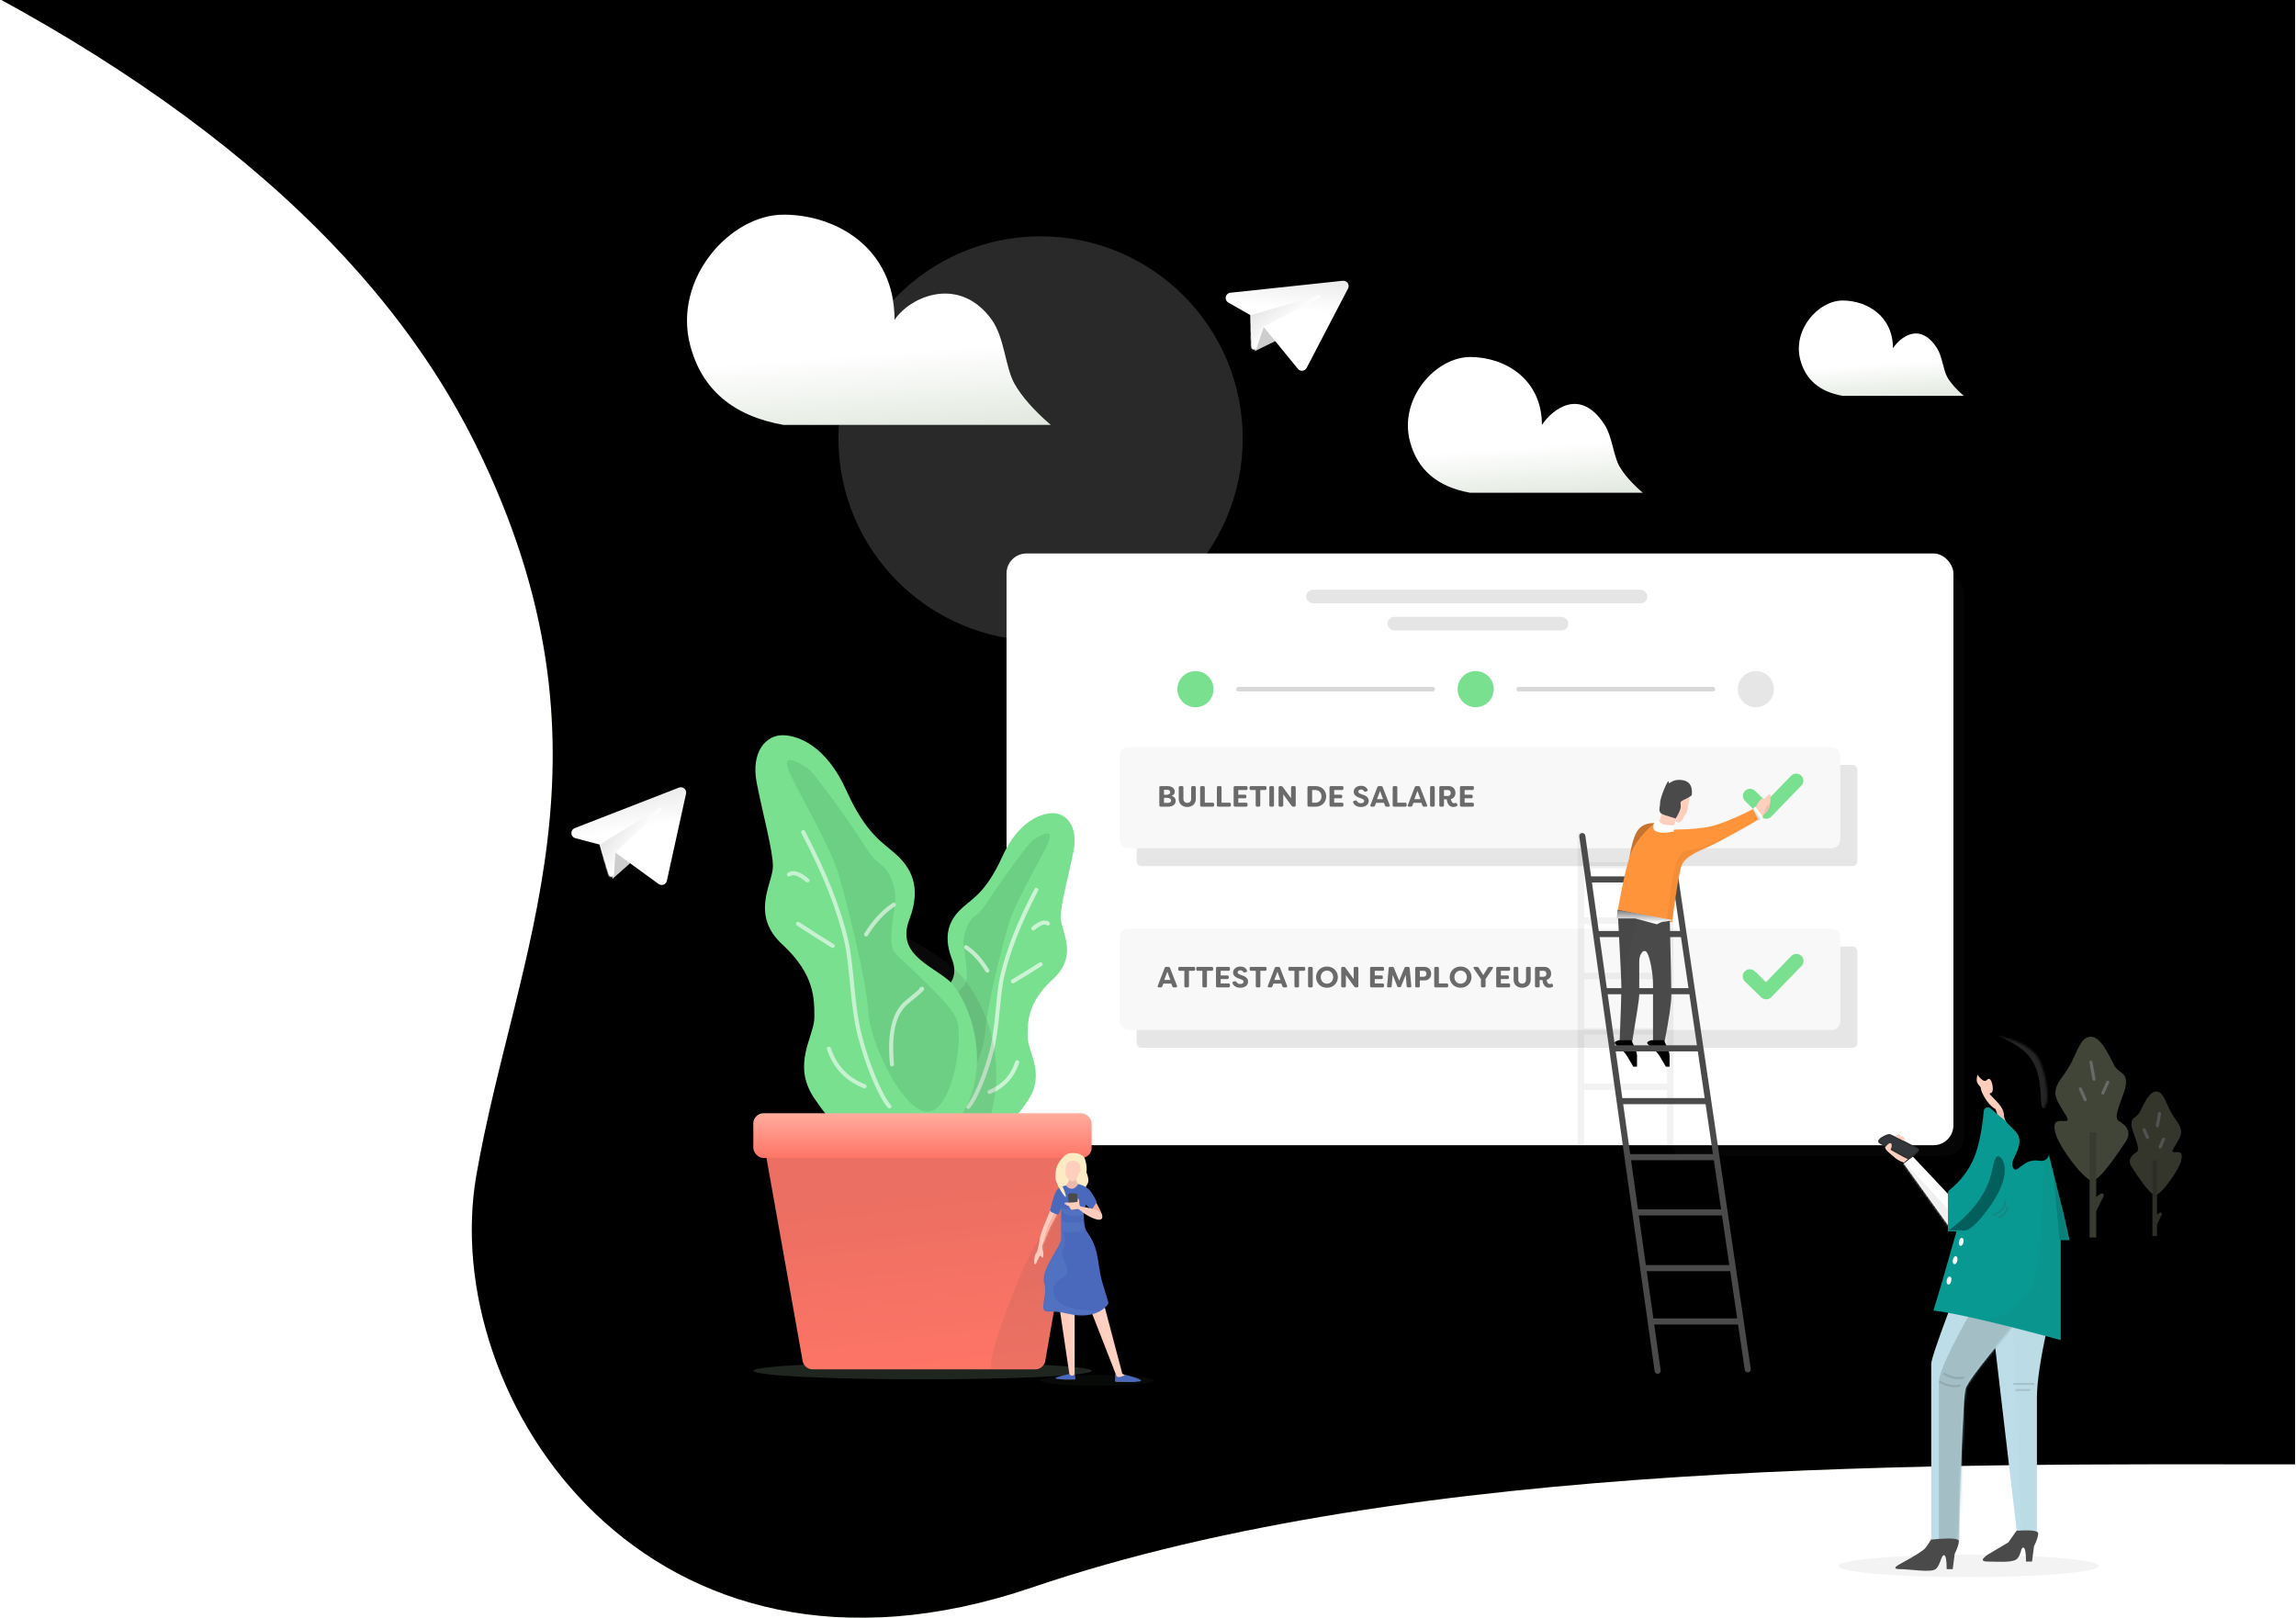 <?xml version="1.0" encoding="UTF-8"?>
<svg width="1016px" height="716px" viewBox="0 0 1016 716" version="1.1" xmlns="http://www.w3.org/2000/svg" xmlns:xlink="http://www.w3.org/1999/xlink">
    <!-- Generator: Sketch 50.2 (55047) - http://www.bohemiancoding.com/sketch -->
    <title>illustration_landing@2x</title>
    <desc>Created with Sketch.</desc>
    <defs>
        <linearGradient x1="100%" y1="28.687%" x2="-40.559%" y2="113.815%" id="linearGradient-1">
            <stop stop-color="#FDFFDE" offset="0%"></stop>
            <stop stop-color="#B8E994" offset="100%"></stop>
        </linearGradient>
        <path d="M0.405,0 C139.043,62.987 230.515,139.469 274.818,229.446 C341.274,364.412 292.113,452.946 274.818,552.019 C257.524,651.093 351.013,792.303 520.697,734.553 C690.382,676.803 928.368,680.074 1079.577,680.074 C1079.577,629.922 1079.577,573.141 1079.577,509.732 L1079.577,0 L0.405,0 Z" id="path-2"></path>
        <filter x="-3.3%" y="-4.8%" width="106.7%" height="109.6%" filterUnits="objectBoundingBox" id="filter-4">
            <feGaussianBlur stdDeviation="36" in="SourceAlpha" result="shadowBlurInner1"></feGaussianBlur>
            <feOffset dx="0" dy="0" in="shadowBlurInner1" result="shadowOffsetInner1"></feOffset>
            <feComposite in="shadowOffsetInner1" in2="SourceAlpha" operator="arithmetic" k2="-1" k3="1" result="shadowInnerInner1"></feComposite>
            <feColorMatrix values="0 0 0 0 0.733   0 0 0 0 0.847   0 0 0 0 0.725  0 0 0 0.71 0" type="matrix" in="shadowInnerInner1"></feColorMatrix>
        </filter>
        <linearGradient x1="53.545%" y1="42.49%" x2="46.999%" y2="10.616%" id="linearGradient-5">
            <stop stop-color="#FFFFFF" offset="0%"></stop>
            <stop stop-color="#ECECEC" offset="100%"></stop>
        </linearGradient>
        <path d="M48.447,0.563 L2.324,18.495 C1.12,18.963 0.523,20.319 0.991,21.524 C1.262,22.221 1.85,22.747 2.573,22.938 L13.299,25.778 L17.342,39.152 C17.529,39.77 18.182,40.12 18.801,39.933 C19.267,39.792 19.597,39.377 19.63,38.891 L20.264,29.29 L39.426,43.213 C40.472,43.973 41.935,43.741 42.695,42.696 C42.884,42.435 43.018,42.138 43.087,41.823 L51.58,3.247 C51.858,1.985 51.06,0.737 49.798,0.459 C49.347,0.36 48.877,0.396 48.447,0.563 Z" id="path-6"></path>
        <linearGradient x1="16.878%" y1="100%" x2="-78.737%" y2="16.902%" id="linearGradient-8">
            <stop stop-color="#FFFFFF" offset="0%"></stop>
            <stop stop-color="#B9B9B9" offset="100%"></stop>
        </linearGradient>
        <linearGradient x1="75.354%" y1="100%" x2="60.692%" y2="15.223%" id="linearGradient-9">
            <stop stop-color="#FF7566" offset="0%"></stop>
            <stop stop-color="#EB6F62" offset="100%"></stop>
        </linearGradient>
        <path d="M0,0 L139.355,0 L123.525,90.761 C123.149,92.916 121.279,94.488 119.092,94.488 L20.605,94.488 C18.425,94.488 16.558,92.925 16.175,90.778 L0,0 Z" id="path-10"></path>
        <linearGradient x1="50%" y1="0%" x2="50%" y2="100%" id="linearGradient-12">
            <stop stop-color="#FFAD9F" offset="0%"></stop>
            <stop stop-color="#FF7566" offset="100%"></stop>
        </linearGradient>
        <path d="M7.398,0 C4.424,6.823 2.802,11.071 2.534,12.745 C2.131,15.257 1.529,18.831 0.85,19.495 C0.171,20.16 -0.328,23.879 0.261,24.438 C0.85,24.997 1.966,21.05 2.534,20.72 C3.102,20.39 3.078,21.494 3.651,21.494 C4.224,21.494 4.049,20.41 4.049,19.495 C4.049,18.581 3.253,16.93 3.651,15.972 C4.049,15.014 6.114,9.616 7.398,7.152 C8.254,5.509 9.241,3.652 10.357,1.581 L7.398,0 Z" id="path-13"></path>
        <path d="M0,0 L4.275,28.844 C2.608,30.339 1.479,31.086 0.887,31.086 C0.296,31.086 2.197,31.086 6.591,31.086 L6.591,1.402 L0,0 Z" id="path-15"></path>
        <polygon id="path-17" points="6.709 0 14.497 29.525 20.715 32.97 11.534 32.97 11.534 29.525 0 0"></polygon>
        <path d="M10.25,0.842 C11.04,1.827 11.921,2.32 12.894,2.32 C13.867,2.32 14.834,1.619 15.796,0.219 C18.08,0.811 19.766,1.761 20.852,3.07 C21.858,4.28 22.822,5.848 23.744,7.771 L23.744,7.771 C23.883,8.062 23.856,8.404 23.675,8.669 L21.609,11.686 L19.088,9.365 C18.476,11.246 18.17,12.428 18.17,12.912 C18.17,13.638 18.146,18.776 19.088,20.555 C19.599,21.52 21.8,24.159 23.212,28.299 C24.404,31.793 24.78,36.472 25.686,40.948 C26.433,44.64 29.056,51.942 29.056,52.894 C29.056,53.846 23.852,60.438 11.792,57.735 C7.42,56.755 6.632,56.63 2.231,56.63 C-2.17,56.63 2.422,49.855 0.693,43.997 C-1.036,38.14 8.166,27.864 8.166,24.46 C8.166,22.191 8.166,17.7 8.166,10.988 L7.244,13.174 C7.05,13.632 6.523,13.847 6.065,13.654 C6.053,13.649 6.042,13.644 6.032,13.639 L3.829,12.604 C3.442,12.422 3.237,11.993 3.338,11.577 C4.479,6.888 5.412,4.052 6.138,3.07 C6.901,2.039 8.272,1.296 10.25,0.842 Z" id="path-19"></path>
        <linearGradient x1="56.622%" y1="118.125%" x2="50%" y2="66.313%" id="linearGradient-21">
            <stop stop-color="#D8E1D4" offset="0%"></stop>
            <stop stop-color="#FFFFFF" offset="100%"></stop>
        </linearGradient>
        <path d="M529.011,220.058 L410.723,220.058 C388.264,216.071 374.486,204.295 369.389,184.73 C361.742,155.382 387.093,127 410.723,127 C434.353,127 459.854,142.005 459.854,173.529 C467.026,162.891 488.733,153.836 502.884,173.529 C508.527,181.381 508.884,194.71 512.963,201.876 C516.191,207.549 521.541,213.609 529.011,220.058 Z" id="path-22"></path>
        <filter x="-25.2%" y="-43.5%" width="150.3%" height="187.0%" filterUnits="objectBoundingBox" id="filter-23">
            <feOffset dx="0" dy="0" in="SourceAlpha" result="shadowOffsetOuter1"></feOffset>
            <feGaussianBlur stdDeviation="13.5" in="shadowOffsetOuter1" result="shadowBlurOuter1"></feGaussianBlur>
            <feColorMatrix values="0 0 0 0 0.78   0 0 0 0 0.812   0 0 0 0 0.671  0 0 0 0.3 0" type="matrix" in="shadowBlurOuter1"></feColorMatrix>
        </filter>
        <path d="M790.965,250.087 L714.586,250.087 C700.084,247.513 691.188,239.91 687.897,227.276 C682.959,208.326 699.328,190 714.586,190 C729.844,190 746.31,199.689 746.31,220.044 C750.941,213.175 763.254,203.156 774.095,220.044 C777.399,225.191 777.969,233.72 780.602,238.348 C782.687,242.01 786.141,245.923 790.965,250.087 Z" id="path-24"></path>
        <filter x="-39.0%" y="-67.4%" width="177.9%" height="234.8%" filterUnits="objectBoundingBox" id="filter-25">
            <feOffset dx="0" dy="0" in="SourceAlpha" result="shadowOffsetOuter1"></feOffset>
            <feGaussianBlur stdDeviation="13.5" in="shadowOffsetOuter1" result="shadowBlurOuter1"></feGaussianBlur>
            <feColorMatrix values="0 0 0 0 0.78   0 0 0 0 0.812   0 0 0 0 0.671  0 0 0 0.3 0" type="matrix" in="shadowBlurOuter1"></feColorMatrix>
        </filter>
        <path d="M932.997,207.189 L879.369,207.189 C869.187,205.382 862.941,200.043 860.63,191.173 C857.163,177.867 868.656,165 879.369,165 C890.082,165 901.643,171.803 901.643,186.095 C904.895,181.272 913.54,174.237 921.152,186.095 C923.472,189.708 923.872,195.697 925.721,198.946 C927.185,201.518 929.61,204.265 932.997,207.189 Z" id="path-26"></path>
        <filter x="-55.5%" y="-96.0%" width="211.0%" height="292.0%" filterUnits="objectBoundingBox" id="filter-27">
            <feOffset dx="0" dy="0" in="SourceAlpha" result="shadowOffsetOuter1"></feOffset>
            <feGaussianBlur stdDeviation="13.5" in="shadowOffsetOuter1" result="shadowBlurOuter1"></feGaussianBlur>
            <feColorMatrix values="0 0 0 0 0.78   0 0 0 0 0.812   0 0 0 0 0.671  0 0 0 0.3 0" type="matrix" in="shadowBlurOuter1"></feColorMatrix>
        </filter>
        <path d="M49.022,0.547 L2.343,18.535 C1.137,19 0.537,20.354 1.001,21.56 C1.272,22.262 1.863,22.791 2.591,22.982 L13.445,25.831 L17.553,39.302 C17.741,39.92 18.395,40.268 19.013,40.079 C19.478,39.938 19.807,39.523 19.84,39.038 L20.485,29.35 L39.899,43.332 C40.948,44.087 42.41,43.849 43.166,42.8 C43.351,42.543 43.482,42.25 43.551,41.94 L52.147,3.238 C52.428,1.976 51.632,0.726 50.37,0.446 C49.921,0.346 49.451,0.381 49.022,0.547 Z" id="path-28"></path>
        <path d="M0.458,0.397 L11.521,94.75 L20.354,94.75 C20.354,61.363 20.354,41.348 20.354,34.703 C20.354,28.058 21.876,17.81 24.921,3.959 L0.458,0.397 Z" id="path-30"></path>
        <path d="M8.474,0.871 C3.217,14.872 0.588,22.718 0.588,24.411 C0.588,26.104 0.588,52.129 0.588,102.486 C3.589,103.539 5.654,104.066 6.782,104.066 C7.91,104.066 9.876,103.539 12.682,102.486 C13.923,60.93 14.923,38.635 15.682,35.602 C16.821,31.052 34.613,10.503 36.155,8.602 C37.182,7.335 27.955,4.758 8.474,0.871 Z" id="path-32"></path>
        <polygon id="path-34" points="22.899 20.119 4.075 0.105 0.159 3.3 20.977 32.261"></polygon>
        <path d="M25.92,0.455 C31.393,5.265 35.271,8.241 37.554,9.384 C40.195,10.705 44.108,11.276 49.293,11.099 L58.605,48.506 L60.879,58.766 L56.985,58.766 L56.985,102.993 C28.951,95.416 10.173,91.061 0.652,89.929 C3.016,82.363 6.422,70.681 10.872,54.881 L7.088,54.881 L7.088,38.013 C7.088,37.472 7.332,36.96 7.751,36.618 C12.709,32.577 16.32,27.847 18.584,22.427 C20.674,17.426 22.126,10.498 22.939,1.643 L22.939,1.643 C23.03,0.653 23.907,-0.076 24.897,0.015 C25.276,0.05 25.634,0.204 25.92,0.455 Z" id="path-36"></path>
        <path d="M0,9.722 C4.44,3.455 8.102,0.321 10.986,0.321 C15.312,0.321 22.543,2.094 27.964,7.141 C33.385,12.189 34.883,28.203 33.385,30.162 C31.573,32.532 32.001,38.45 33.385,41.893 C34.77,45.335 37.37,56.253 30.27,55.119 C23.171,53.985 20.572,61.367 18.84,58.293 C17.109,55.218 21.637,51.618 21.637,46.388 C21.637,41.158 14.769,39.61 14.769,34.886 C14.769,30.162 6.641,25.215 8.814,25.215 C10.986,25.215 9.345,16.929 7.295,19.323 C5.928,20.919 3.496,18.541 0,12.189 L0,9.722 Z" id="path-38"></path>
        <path d="M16.853,6.54 C16.802,8.488 18.05,9.462 20.594,9.462 C24.411,9.462 36.008,9.462 42.234,7.835 C48.459,6.209 58.063,1.607 60.182,0.378 C62.3,-0.852 63.892,3.898 62.365,5.087 C60.838,6.276 45.358,14.891 40.486,17.034 C35.613,19.178 30.131,21.447 28.696,25.395 C27.739,28.026 26.341,36.364 24.504,50.407 C8.398,47.441 0.345,45.958 0.345,45.958 C0.345,45.958 3.513,27.047 6.227,20.049 C8.037,15.383 11.579,10.88 16.853,6.54 Z" id="path-40"></path>
        <linearGradient x1="-12.505%" y1="208.691%" x2="50%" y2="100%" id="linearGradient-42">
            <stop stop-color="#000000" offset="0%"></stop>
            <stop stop-color="#FFFFFF" offset="100%"></stop>
        </linearGradient>
        <path d="M0.432,0.781 C1.533,21.075 2.084,32.61 2.084,35.388 C2.084,38.165 1.826,46.107 1.31,59.213 L6.857,59.213 C8.939,46.874 9.981,39.963 9.981,38.478 C9.981,36.25 9.981,27.301 9.981,23.627 C9.981,19.952 12.257,17.618 13.541,19.952 C14.824,22.286 16.074,29.091 16.074,33.784 C16.074,36.913 16.074,45.389 16.074,59.213 L21.189,59.213 C23.184,48.941 24.181,42.029 24.181,38.478 C24.181,34.926 23.954,23.973 23.498,5.618 L0.432,0.781 Z" id="path-43"></path>
        <linearGradient x1="80.664%" y1="9.25%" x2="74.939%" y2="88.137%" id="linearGradient-45">
            <stop stop-color="#828282" offset="0%"></stop>
            <stop stop-color="#FFFFFF" offset="100%"></stop>
        </linearGradient>
        <path d="M0.118,6.285 C0.818,4.555 1.579,3.31 2.4,2.549 C3.632,1.407 3.906,1.897 3.906,2.223 C3.906,2.549 5.98,0.075 6.458,0.075 C6.935,0.075 7.417,1.379 6.937,1.379 C6.458,1.379 6.937,1.918 6.937,2.549 C6.937,3.18 6.707,6.729 5.167,8.053 C4.14,8.936 3.063,9.782 1.935,10.59 L0.118,6.285 Z" id="path-46"></path>
        <linearGradient x1="23.564%" y1="104.563%" x2="64.506%" y2="65.812%" id="linearGradient-48">
            <stop stop-color="#8F8F8F" offset="0%"></stop>
            <stop stop-color="#FFFFFF" offset="100%"></stop>
        </linearGradient>
    </defs>
    <g id="UI" stroke="none" stroke-width="1" fill="none" fill-rule="evenodd">
        <g id="welcome" transform="translate(-424, 0)">
            <g id="Group-41" transform="translate(360, -32)">
                <g id="Group-14">
                    <g id="Path-45-+-Oval-2-+-Rectangle-2-+-Group-6-+-flower-+-Path-23-+-Combined-Shape-+-Group-7-+-Group-11-+-Oval-3-+-Oval-3-Copy-+-Path-40-+-Path-40-Copy-Mask">
                        <mask id="mask-3" fill="white">
                            <use xlink:href="#path-2"></use>
                        </mask>
                        <g id="Mask">
                            <use fill="url(#linearGradient-1)" fill-rule="evenodd" xlink:href="#path-2"></use>
                            <use fill="black" fill-opacity="1" filter="url(#filter-4)" xlink:href="#path-2"></use>
                        </g>
                        <g id="Group-30-Copy-2" mask="url(#mask-3)">
                            <g transform="translate(316, 380)">
                                <polygon id="Path-98" fill="#CDCDCD" points="19 41 27 33.883 19 28"></polygon>
                                <g id="Group-29" stroke-width="1" fill="none">
                                    <g id="Path-99">
                                        <mask id="mask-7" fill="white">
                                            <use xlink:href="#path-6"></use>
                                        </mask>
                                        <use id="Mask" fill="url(#linearGradient-5)" xlink:href="#path-6"></use>
                                        <path d="M13.327,25.827 L39.894,9.497 C40.177,9.323 40.546,9.411 40.72,9.694 C40.87,9.938 40.826,10.254 40.616,10.448 L20.319,29.239 L19.588,41.195 C19.385,41.567 19.024,41.722 18.506,41.66 C17.42,41.53 15.694,36.252 13.327,25.827 Z" fill="url(#linearGradient-8)" mask="url(#mask-7)"></path>
                                    </g>
                                </g>
                            </g>
                        </g>
                        <path d="M224.881,592.57 C240.995,592.57 291.487,551.088 321.25,504.878 C351.013,458.668 373.122,447.412 391.266,469.961 C409.41,492.511 425.336,537.713 488.489,524.248 C551.641,510.784 637.55,419.821 784.507,419.821 C931.465,419.821 940.487,554.93 985.003,569.2 C1014.68,578.713 1049.061,586.504 1088.147,592.57 L1088.147,604.125 C941.828,616.423 791.742,621.552 637.888,619.513 C365.52,615.904 217.528,592.57 224.881,592.57 Z" id="Path-45" fill="#4A4A4A" opacity="0.071" mask="url(#mask-3)"></path>
                        <ellipse id="Oval-2" fill="#7A9578" opacity="0.259" mask="url(#mask-3)" cx="549.416" cy="642.924" rx="24.952" ry="2.355"></ellipse>
                        <rect id="Rectangle-2" fill="#4A4A4A" opacity="0.26" mask="url(#mask-3)" x="518.814" y="286.372" width="414.298" height="257.169" rx="8.1"></rect>
                        <ellipse id="Oval-3" fill="#FFFFFF" opacity="0.4" mask="url(#mask-3)" cx="524.464" cy="226.083" rx="89.451" ry="89.491"></ellipse>
                        <ellipse id="Oval-3-Copy" fill="#4A4A4A" opacity="0.056" mask="url(#mask-3)" cx="892.624" cy="258.111" rx="67.794" ry="67.825"></ellipse>
                        <g id="Group-6" mask="url(#mask-3)">
                            <g transform="translate(509.398, 276.952)">
                                <g id="Group">
                                    <rect id="Rectangle-2" fill="#FFFFFF" x="0" y="0" width="419.006" height="261.88" rx="8.82"></rect>
                                </g>
                                <g id="Group-4" transform="translate(50.07, 85.661)">
                                    <rect id="Rectangle-6" fill="#BABABA" opacity="0.36" x="7.533" y="7.907" width="318.866" height="44.807" rx="1.98"></rect>
                                    <rect id="Rectangle-6-Copy" fill="#BABABA" opacity="0.36" x="7.533" y="88.297" width="318.866" height="44.807" rx="1.98"></rect>
                                    <rect id="Rectangle-6" fill="#F8F8F8" x="0" y="0" width="318.866" height="44.807" rx="3.78"></rect>
                                    <rect id="Rectangle-6-Copy-2" fill="#F8F8F8" x="0" y="80.39" width="318.866" height="44.807" rx="3.78"></rect>
                                    <polyline id="Path-3" stroke="#78E08F" stroke-width="6.3" stroke-linecap="round" stroke-linejoin="round" points="278.941 21.64 286.097 28.592 299.366 14.906"></polyline>
                                    <polyline id="Path-3-Copy" stroke="#78E08F" stroke-width="6.3" stroke-linecap="round" stroke-linejoin="round" points="278.856 101.492 286.072 108.502 299.451 94.702"></polyline>
                                </g>
                            </g>
                        </g>
                        <g id="flower" mask="url(#mask-3)">
                            <g transform="translate(396.35, 356.023)">
                                <ellipse id="Oval" fill="#7A9578" opacity="0.259" cx="75.856" cy="282.662" rx="74.856" ry="3.768"></ellipse>
                                <g id="Group-8" stroke-width="1" fill="none" transform="translate(1.9, 1)">
                                    <g id="Path-42" transform="translate(4.75, 186.519)">
                                        <mask id="mask-11" fill="white">
                                            <use xlink:href="#path-10"></use>
                                        </mask>
                                        <use id="Mask" fill="url(#linearGradient-9)" xlink:href="#path-10"></use>
                                        <path d="M137.348,15.915 C136.117,15.915 123.261,32.329 118.123,41.176 C112.986,50.023 97.257,89.469 99.713,94.363 C101.35,97.626 109.971,97.626 125.576,94.363 C134.244,42.064 138.168,15.915 137.348,15.915 Z" fill-opacity="0.1" fill="#4A4A4A" mask="url(#mask-11)"></path>
                                    </g>
                                    <g id="Group-5" transform="translate(102.13, 108.664) scale(-1, 1) translate(-102.13, -108.664) translate(62.98, 34.854)">
                                        <path d="M54.299,146.454 C48.426,146.454 37.445,151.822 20.795,127.368 C12.625,115.368 20.795,105.598 20.795,98.993 C20.795,92.388 20.947,83.877 9.493,73.374 C-1.962,62.87 6.179,51.82 6.179,46.054 C6.179,40.288 2.677,27.944 0.488,16.818 C-1.701,5.691 3.863,1.83950161e-15 9.493,0 C15.123,0 24.968,3.698 32.041,19.294 C39.115,34.89 45.068,37.664 49.683,41.859 C54.299,46.054 58.914,52.667 54.299,64.589 C49.683,76.51 61.311,80.326 68.037,85.866 C74.763,91.405 86.965,118.898 68.037,139.443 C64.222,143.583 60.171,146.454 54.299,146.454 Z" id="Path-4" fill="#78E08F"></path>
                                        <path d="M36.335,32.631 C33.257,27.612 23.357,12.105 21.393,10.75 C19.429,9.396 11.617,3.578 14.934,12.021 C18.251,20.465 28.014,38.483 30.444,48.878 C32.875,59.272 38.2,86.109 38.2,96.927 C38.2,107.746 48.778,132.824 57.426,132.824 C66.074,132.824 71.794,106.999 68.934,100.453 C66.074,93.907 51.026,79.891 48.473,76.511 C45.92,73.13 49.853,60.75 49.853,57.18 C49.853,53.611 48.534,48.029 45.217,45.548 C41.901,43.067 39.413,37.65 36.335,32.631 Z" id="Path-7" fill="#5AB572" opacity="0.405" transform="translate(41.901, 70.18) rotate(-3) translate(-41.901, -70.18) "></path>
                                        <path d="M16.949,33.912 C24.524,48.343 29.57,61.177 32.087,72.414 C34.047,81.163 34.014,94.65 36.717,105.209 C39.22,114.989 43.799,126.376 47.079,129.998" id="Path-5" stroke="#FFFFFF" stroke-width="1.8" opacity="0.621" stroke-linecap="round"></path>
                                        <path d="M15.065,66.883 C19.722,69.832 23.803,72.344 27.306,74.419" id="Path-6" stroke="#FFFFFF" stroke-width="1.8" opacity="0.621" stroke-linecap="round"></path>
                                        <path d="M25.423,110.215 C27.489,116.563 31.57,120.959 37.663,123.404" id="Path-6-Copy-2" stroke="#FFFFFF" stroke-width="1.8" opacity="0.621" stroke-linecap="round"></path>
                                        <path d="M38.605,59.347 C42.083,61.671 45.222,65.125 48.021,69.709" id="Path-6-Copy" stroke="#FFFFFF" stroke-width="1.8" opacity="0.621" stroke-linecap="round" transform="translate(43.313, 64.528) scale(-1, 1) translate(-43.313, -64.528) "></path>
                                        <path d="M47.385,115.868 C46.302,105.069 48.099,97.841 52.776,94.184 C57.452,90.527 59.201,89.007 58.023,89.625" id="Path-8" stroke="#FFFFFF" stroke-width="1.8" opacity="0.621" stroke-linecap="round"></path>
                                        <path d="M16.949,52.753 C16.143,48.985 14.887,47.101 13.182,47.101" id="Path-9" stroke="#FFFFFF" stroke-width="1.8" opacity="0.621" stroke-linecap="round" transform="translate(15.065, 49.927) rotate(-38) translate(-15.065, -49.927) "></path>
                                    </g>
                                    <path d="M66.883,89.779 C77.084,95.45 84.524,100.466 89.203,104.827 C96.22,111.367 112.834,135.699 104.193,168.68 C101.209,180.069 92.615,173.863 86.667,174.494 C82.976,174.886 77.533,174.886 70.337,174.494 L66.883,89.779 Z" id="Path-10" fill-opacity="0.13" fill="#4A4A4A"></path>
                                    <g id="Group-5">
                                        <path d="M68.158,185.199 C60.788,185.199 47.006,191.974 26.111,161.111 C15.857,145.966 26.111,133.635 26.111,125.299 C26.111,116.963 26.302,106.221 11.926,92.965 C-2.45,79.708 7.767,65.762 7.767,58.485 C7.767,51.207 3.372,35.628 0.625,21.586 C-2.123,7.544 4.861,0.361 11.926,0.361 C18.992,0.361 31.347,5.028 40.225,24.711 C49.102,44.394 56.573,47.895 62.366,53.19 C68.158,58.485 73.95,66.831 68.158,81.877 C62.366,96.923 76.958,101.739 85.4,108.731 C93.842,115.722 109.155,150.421 85.4,176.35 C80.612,181.576 75.528,185.199 68.158,185.199 Z" id="Path-4" fill="#78E08F"></path>
                                        <path d="M45.87,41.277 C42.01,34.925 29.593,15.299 27.129,13.585 C24.666,11.87 14.868,4.507 19.028,15.193 C23.188,25.879 35.434,48.684 38.482,61.839 C41.53,74.995 48.209,108.96 48.209,122.652 C48.209,136.344 61.477,168.084 72.323,168.084 C83.17,168.084 90.344,135.399 86.757,127.114 C83.17,118.83 64.296,101.091 61.094,96.812 C57.892,92.534 62.825,76.865 62.825,72.348 C62.825,67.83 61.171,60.765 57.011,57.625 C52.851,54.485 49.73,47.629 45.87,41.277 Z" id="Path-7" fill="#5AB572" opacity="0.405" transform="translate(52.851, 88.8) rotate(-3) translate(-52.851, -88.8) "></path>
                                        <path d="M21.176,43.239 C30.769,61.469 37.16,77.682 40.348,91.878 C42.83,102.931 42.788,119.969 46.211,133.308 C49.381,145.664 55.179,160.049 59.334,164.624" id="Path-5" stroke="#FFFFFF" stroke-width="1.8" opacity="0.588" stroke-linecap="round"></path>
                                        <path d="M18.873,83.839 C24.709,87.654 29.822,90.904 34.213,93.589" id="Path-6" stroke="#FFFFFF" stroke-width="1.8" opacity="0.588" stroke-linecap="round"></path>
                                        <path d="M32.556,139.118 C35.22,147.129 40.48,152.677 48.337,155.761" id="Path-6-Copy-2" stroke="#FFFFFF" stroke-width="1.8" opacity="0.588" stroke-linecap="round"></path>
                                        <path d="M49.004,75.361 C53.526,78.316 57.606,82.709 61.245,88.538" id="Path-6-Copy" stroke="#FFFFFF" stroke-width="1.8" opacity="0.588" stroke-linecap="round" transform="translate(55.124, 81.95) scale(-1, 1) translate(-55.124, -81.95) "></path>
                                        <path d="M60.463,146.012 C59.146,132.322 61.331,123.158 67.017,118.522 C72.702,113.886 74.829,111.96 73.396,112.743" id="Path-8" stroke="#FFFFFF" stroke-width="1.8" opacity="0.588" stroke-linecap="round"></path>
                                        <path d="M21.396,66.859 C20.356,62.138 18.734,59.777 16.53,59.777" id="Path-9" stroke="#FFFFFF" stroke-width="1.8" opacity="0.588" stroke-linecap="round" transform="translate(18.963, 63.318) rotate(-38) translate(-18.963, -63.318) "></path>
                                    </g>
                                </g>
                                <rect id="Rectangle-8" fill="url(#linearGradient-12)" x="1" y="168.678" width="149.712" height="19.782" rx="4.5"></rect>
                            </g>
                        </g>
                        <path d="M764.984,511.513 L801.706,511.513 L801.706,489.847 L764.984,489.847 L764.984,511.513 Z M764.984,514.339 L764.984,538.722 L762.16,538.722 L762.16,401.074 C762.16,400.677 762.792,400.355 763.572,400.355 C764.352,400.355 764.984,400.677 764.984,401.074 L764.984,413.544 L801.706,413.544 L801.706,401.074 C801.706,400.677 802.339,400.355 803.119,400.355 C803.899,400.355 804.531,400.677 804.531,401.074 L804.531,414.587 C804.563,414.705 804.58,414.829 804.58,414.957 C804.58,415.085 804.563,415.209 804.531,415.326 L804.531,439.079 C804.563,439.197 804.58,439.321 804.58,439.449 C804.58,439.577 804.563,439.701 804.531,439.819 L804.531,463.571 C804.563,463.689 804.58,463.813 804.58,463.941 C804.58,464.069 804.563,464.193 804.531,464.311 L804.531,488.064 C804.563,488.182 804.58,488.306 804.58,488.434 C804.58,488.562 804.563,488.686 804.531,488.803 L804.531,512.556 C804.563,512.674 804.58,512.798 804.58,512.926 C804.58,513.054 804.563,513.178 804.531,513.296 L804.531,538.722 L801.706,538.722 L801.706,514.339 L764.984,514.339 Z M764.984,487.021 L801.706,487.021 L801.706,465.354 L764.984,465.354 L764.984,487.021 Z M764.984,462.528 L801.706,462.528 L801.706,440.862 L764.984,440.862 L764.984,462.528 Z M764.984,438.036 L801.706,438.036 L801.706,416.37 L764.984,416.37 L764.984,438.036 Z" id="Combined-Shape" fill="#4A4A4A" opacity="0.269" mask="url(#mask-3)"></path>
                        <g id="Group-7" mask="url(#mask-3)" stroke="#4A4A4A" stroke-width="2.7">
                            <g transform="translate(764.043, 401.297)">
                                <path d="M0.145,0.736 L33.483,237.35" id="Path-11" stroke-linecap="round"></path>
                                <path d="M38.57,0.725 L73.355,236.725" id="Path-12" stroke-linecap="round"></path>
                                <path d="M2.558,19.911 L41.463,19.911" id="Path-13"></path>
                                <path d="M5.955,44.085 L45.131,44.085" id="Path-14"></path>
                                <path d="M9.502,69.374 L48.744,69.374" id="Path-15"></path>
                                <path d="M17.182,118.028 L56.496,118.028" id="Path-17"></path>
                                <path d="M20.281,142.822 L60.105,142.822" id="Path-18"></path>
                                <path d="M23.863,167.27 L63.623,167.27" id="Path-19"></path>
                                <path d="M27.245,191.931 L67.499,191.931" id="Path-20"></path>
                                <path d="M30.841,215.539 L70.251,215.539" id="Path-21"></path>
                            </g>
                        </g>
                        <g id="Group-11" mask="url(#mask-3)">
                            <g transform="translate(505.632, 532.237)">
                                <path d="M37.277,29.261 C38.516,28.411 37.896,26.314 39.528,23.826 C41.159,21.338 37.954,16.859 37.954,14.955 C37.954,13.05 34.014,10.799 32.457,11.405 C30.9,12.01 28.017,14.541 28.017,14.955 C28.017,15.23 27.328,15.804 25.95,16.674 C25.78,21.491 26.282,24.689 27.455,26.269 C29.214,28.639 26.842,33.543 28.853,34.169 C30.865,34.794 28.364,25.624 30.976,26.83 C33.588,28.037 36.038,30.112 37.277,29.261 Z" id="Path-37" stroke="none" fill="#FDECC3" fill-rule="evenodd"></path>
                                <path d="M29.904,24.506 C30.38,24.2 31.756,22.048 31.572,21.293 C31.389,20.539 32.277,21.293 32.785,21.293 C33.123,21.293 33.591,21.104 34.187,20.724 C34.708,22.643 35.215,23.706 35.706,23.914 C36.443,24.226 33.305,26.097 32.621,26.097 C31.937,26.097 29.429,24.812 29.904,24.506 Z" id="Path-33" stroke="none" fill="#EEB9AC" fill-rule="evenodd"></path>
                                <path d="M42.916,31.086 C42.916,31.086 47.34,38.18 45.82,39.211 C44.299,40.242 43.526,38.761 43.336,38.056 C43.209,37.585 42.574,36.222 41.43,33.964 C42.42,32.046 42.916,31.086 42.916,31.086 Z" id="Path-30" stroke="none" fill="#F8AD9A" fill-rule="evenodd"></path>
                                <g id="Path-2" stroke="none" stroke-width="1" fill="none" fill-rule="evenodd" transform="translate(16.007, 34.854)">
                                    <mask id="mask-14" fill="white">
                                        <use xlink:href="#path-13"></use>
                                    </mask>
                                    <use id="Mask" fill="#FFCCBD" xlink:href="#path-13"></use>
                                    <path d="M9.72,0.332 C7.086,4.89 5.3,9.104 4.364,12.972 C3.428,16.84 3.592,18.398 4.855,17.646 C7.961,10.927 10.01,5.801 11.002,2.268 C11.995,-1.265 11.568,-1.91 9.72,0.332 Z" fill="#F8AD9A" mask="url(#mask-14)"></path>
                                </g>
                                <g id="Group-12" stroke="none" stroke-width="1" fill="none" fill-rule="evenodd" transform="translate(27.306, 79.129)">
                                    <g id="Path-43">
                                        <mask id="mask-16" fill="white">
                                            <use xlink:href="#path-15"></use>
                                        </mask>
                                        <use id="Mask" fill="#FFCCBC" xlink:href="#path-15"></use>
                                        <polygon fill="#FFFFFF" opacity="0.301" mask="url(#mask-16)" points="3.577 -2.667 6.434 29.659 8.868 -1.234"></polygon>
                                    </g>
                                </g>
                                <g id="Group-13" stroke="none" stroke-width="1" fill="none" fill-rule="evenodd" transform="translate(40.488, 78.187)">
                                    <g id="Path-44">
                                        <mask id="mask-18" fill="white">
                                            <use xlink:href="#path-17"></use>
                                        </mask>
                                        <use id="Mask" fill="#FFCCBC" xlink:href="#path-17"></use>
                                        <path d="M7.708,-0.087 C7.379,-0.087 5.649,0.125 2.519,0.551 L12.444,32.314 L15.843,31.071 C10.749,10.299 8.038,-0.087 7.708,-0.087 Z" fill="#FFFFFF" opacity="0.319" mask="url(#mask-18)"></path>
                                    </g>
                                </g>
                                <g id="Group-10" stroke="none" stroke-width="1" fill="none" fill-rule="evenodd" transform="translate(19.773, 23.55)">
                                    <g id="Path-26-+-Path-27-+-Path-28-Mask">
                                        <mask id="mask-20" fill="white">
                                            <use xlink:href="#path-19"></use>
                                        </mask>
                                        <use id="Mask" fill="#4A69BD" xlink:href="#path-19"></use>
                                        <path d="M10.706,17.188 C11.468,17.274 12.231,17.317 12.993,17.317 C14.766,17.317 16.529,17.084 18.281,16.62 L19.325,20.111 C17.649,21.136 15.321,21.648 12.339,21.648 C11.182,21.648 10.076,21.514 9.023,21.246 C9.454,23.431 10.759,25.626 8.91,29.21 C6.827,33.247 14.445,38.53 8.91,41.613 C3.376,44.695 4.598,48.337 5.347,50.359 C6.097,52.381 9.989,54.753 12.916,55.213 C16.561,55.785 23.138,56.753 27.498,56.264 C30.404,55.938 27.016,58.258 17.333,63.224 L-19.64,48.404 L-20.69,30.885 C-20.766,28.962 -20.147,28 -18.833,28 C-16.862,28 -11.109,27.21 -9.697,27.21 C-8.756,27.21 -3.068,23.359 7.367,15.657 C8.686,16.611 9.714,17.088 10.453,17.088 C10.666,17.088 10.734,17.12 10.706,17.188 Z M8.09,10.944 C14.326,11.874 17.716,12.016 18.258,11.371 C18.801,10.726 18.801,11.384 18.258,13.347 C16.427,14.573 14.003,14.767 10.987,13.928 C9.668,13.561 8.09,12.479 8.09,11.948 C8.09,11.643 8.09,11.308 8.09,10.944 Z" id="Combined-Shape" fill="#6A89CC" opacity="0.48" mask="url(#mask-20)"></path>
                                    </g>
                                </g>
                                <g id="Group-9" stroke="none" stroke-width="1" fill="none" fill-rule="evenodd" transform="translate(29.189, 18.84)">
                                    <path d="" id="Path-29" stroke="#979797" stroke-width="0.9"></path>
                                    <path d="M1.78,10.023 L2.165,14.921 L5.916,14.921 L5.916,9.953 C5.916,9.456 5.513,9.053 5.016,9.053 L2.678,9.053 C2.181,9.053 1.778,9.456 1.778,9.953 C1.778,9.976 1.779,10 1.78,10.023 Z" id="Path-31" fill="#4A4A4A"></path>
                                    <path d="M6.048,11.278 C6.518,11.637 6.753,12.094 6.753,12.648 C6.753,13.48 6.9,14.858 7.351,14.858 C7.802,14.858 12.167,15.717 13.224,16.006 C14.28,16.295 17.744,17.622 16.767,19.93 C15.79,22.237 10.203,18.705 9.435,18.263 C8.666,17.822 6.788,16.006 6.048,16.006 C5.307,16.006 3.883,16.363 3.405,16.363 C2.928,16.363 2.076,14.552 2.076,14.552 C1.887,14.552 1.698,14.552 1.509,14.552 L1.509,14.552 C1.339,14.552 1.2,14.414 1.2,14.243 L1.2,14.243 C1.2,14.072 1.062,13.934 0.891,13.934 L0.628,13.934 C0.414,13.934 0.241,13.761 0.241,13.547 L0.241,13.547 C0.241,13.334 0.414,13.161 0.627,13.161 C0.627,13.161 0.627,13.161 0.627,13.161 C4.241,13.163 6.048,12.992 6.048,12.648 C6.048,12.293 6.048,11.836 6.048,11.278 Z" id="Path-32" fill="#FFCDBE"></path>
                                </g>
                                <path d="" id="Path-34" stroke="#979797" stroke-width="0.9" fill="none"></path>
                                <path d="M32.956,22.608 C32.211,22.608 30.487,21.068 30.185,20.449 C29.883,19.831 29.838,18.383 29.49,18.383 C29.142,18.383 27.975,16.65 28.306,15.787 C28.527,15.211 28.783,15.106 29.075,15.47 C29.075,15.691 29.075,15.265 29.075,14.191 C29.075,12.58 30.856,12.246 32.956,12.246 C34.968,12.246 36.676,12.58 36.676,14.191 C36.676,15.265 36.676,15.691 36.676,15.47 C36.933,14.966 37.227,15.072 37.56,15.787 C38.059,16.859 36.612,18.383 36.279,18.383 C35.945,18.383 35.599,19.831 35.31,20.449 C35.02,21.068 33.669,22.608 32.956,22.608 Z" id="Combined-Shape" stroke="none" fill="#FFCEBD" fill-rule="evenodd"></path>
                                <path d="M29.56,19.64 C29.826,18.872 29.959,17.967 29.959,16.926 C29.959,15.365 30.573,13.443 33.061,13.443 C34.719,13.443 35.801,14.142 36.305,15.541 C36.959,20.886 37.349,23.166 37.475,22.38 C37.858,19.987 39.134,19.735 39.222,17.578 C39.289,15.958 38.936,13.987 38.37,12.468 C37.752,10.812 35.308,10.033 33.061,10.033 C30.813,10.033 29.844,10.724 28.292,12.468 C25.194,15.946 25.417,18.92 25.417,21.184 C25.417,23.448 30.719,32.057 29.959,28.759 C29.2,25.46 27.547,24.03 29.224,24.03 C30.342,24.03 30.454,22.566 29.56,19.64 Z" id="Path-36" stroke="none" fill="#FDECC3" fill-rule="evenodd"></path>
                                <path d="" id="Path-38" stroke="#979797" stroke-width="0.9" fill="none"></path>
                                <path d="M31.53,107.834 C26.145,109.035 24.325,109.765 26.071,110.022 C27.818,110.28 30.547,110.35 34.261,110.232 L33.929,107.33 C33.842,108.168 33.502,108.587 32.91,108.587 C32.317,108.587 31.857,108.336 31.53,107.834 Z" id="Path-41" stroke="none" fill="#4A69BD" fill-rule="evenodd"></path>
                                <path d="M58.645,108.224 C52.478,109.873 50.471,110.848 52.622,111.151 C54.773,111.453 58.341,111.453 63.325,111.151 L63.004,107.719 C62.859,108.714 62.421,109.212 61.691,109.212 C60.96,109.212 59.945,108.883 58.645,108.224 Z" id="Path-41-Copy" stroke="none" fill="#4A69BD" fill-rule="evenodd" transform="translate(57.556, 109.548) scale(-1, 1) translate(-57.556, -109.548) "></path>
                                <path d="" id="Path-39" stroke="#979797" stroke-width="0.9" fill="none"></path>
                            </g>
                        </g>
                        <g id="Path-40" mask="url(#mask-3)">
                            <use fill="black" fill-opacity="1" filter="url(#filter-23)" xlink:href="#path-22"></use>
                            <use fill="url(#linearGradient-21)" fill-rule="evenodd" xlink:href="#path-22"></use>
                        </g>
                        <g id="Path-40-Copy" mask="url(#mask-3)">
                            <use fill="black" fill-opacity="1" filter="url(#filter-25)" xlink:href="#path-24"></use>
                            <use fill="url(#linearGradient-21)" fill-rule="evenodd" xlink:href="#path-24"></use>
                        </g>
                        <g id="Path-40-Copy-2" mask="url(#mask-3)">
                            <use fill="black" fill-opacity="1" filter="url(#filter-27)" xlink:href="#path-26"></use>
                            <use fill="url(#linearGradient-21)" fill-rule="evenodd" xlink:href="#path-26"></use>
                        </g>
                        <g id="Group-30-Copy-3" mask="url(#mask-3)">
                            <g transform="translate(630.893, 171.15) rotate(15) translate(-630.893, -171.15) translate(604.393, 149.15)">
                                <polygon id="Path-98" fill="#CDCDCD" points="19.41 40.762 27.368 33.822 19.41 28.085"></polygon>
                                <g id="Group-29" stroke-width="1" fill="none">
                                    <g id="Path-99">
                                        <mask id="mask-29" fill="white">
                                            <use xlink:href="#path-28"></use>
                                        </mask>
                                        <use id="Mask" fill="url(#linearGradient-5)" xlink:href="#path-28"></use>
                                        <path d="M13.473,25.879 L40.362,9.497 C40.645,9.324 41.014,9.414 41.187,9.697 C41.336,9.942 41.291,10.258 41.08,10.451 L20.541,29.299 L19.802,41.279 C19.597,41.652 19.232,41.807 18.708,41.745 C17.611,41.615 15.865,36.326 13.473,25.879 Z" fill="url(#linearGradient-8)" mask="url(#mask-29)"></path>
                                    </g>
                                </g>
                            </g>
                        </g>
                    </g>
                </g>
                <g id="Group-17" opacity="0.413" transform="translate(972.9, 490.566)">
                    <g id="Group-16">
                        <path d="M16.917,63.949 C13.382,63.949 2.137,48.916 0.618,42.804 C-0.9,36.692 2.137,37.548 5.301,37.548 C8.465,37.548 0.618,30.009 0.618,25.337 C0.618,20.665 4.046,18.398 7.21,12.616 C10.374,6.833 11.825,0.264 16.312,0.264 C20.8,0.264 24.335,8.489 26.482,12.616 C28.63,16.742 31.884,15.588 31.884,20.463 C31.884,25.337 25.455,35.725 28.67,37.548 C31.884,39.371 34.528,42.429 31.884,46.43 C29.24,50.431 20.452,63.949 16.917,63.949 Z" id="Path-22" fill="#9FA788"></path>
                        <rect id="Rectangle-10" fill="#888F72" x="15.774" y="42.49" width="2.921" height="46.621"></rect>
                        <path d="M17.807,71.775 C18.747,71.103 19.687,70.431 20.627,69.759 L20.627,69.759 C21.031,69.47 21.593,69.563 21.882,69.967 C22.076,70.238 22.104,70.595 21.955,70.893 L17.807,79.188 C17.807,74.246 17.807,71.775 17.807,71.775 Z" id="Path-46" fill="#888F72"></path>
                        <path d="M11.684,23.355 L13.853,28.135" id="Path-47" stroke="#FFFFFF" stroke-width="1.35" stroke-linecap="round"></path>
                        <path d="M21.616,20.405 L23.784,25.185" id="Path-47-Copy" stroke="#FFFFFF" stroke-width="1.35" stroke-linecap="round" transform="translate(22.7, 22.795) scale(-1, 1) translate(-22.7, -22.795) "></path>
                        <path d="M16.358,11.553 L17.71,19.089" id="Path-48" stroke="#FFFFFF" stroke-width="1.35" stroke-linecap="round"></path>
                    </g>
                </g>
                <g id="Group-17-Copy-2" opacity="0.328" transform="translate(1017.9, 547.273) scale(-1, 1) translate(-1017.9, -547.273) translate(1006.2, 514.869)">
                    <g id="Group-16">
                        <path d="M11.888,46.043 C9.404,46.043 1.502,35.22 0.435,30.819 C-0.633,26.418 1.502,27.035 3.725,27.035 C5.949,27.035 0.435,21.606 0.435,18.243 C0.435,14.879 2.843,13.247 5.067,9.083 C7.29,4.92 8.309,0.19 11.463,0.19 C14.616,0.19 17.1,6.112 18.609,9.083 C20.118,12.054 22.405,11.223 22.405,14.733 C22.405,18.243 17.888,25.722 20.146,27.035 C22.405,28.347 24.263,30.549 22.405,33.43 C20.547,36.31 14.372,46.043 11.888,46.043 Z" id="Path-22" fill="#9FA788"></path>
                        <rect id="Rectangle-10" fill="#888F72" x="11.084" y="30.593" width="2.053" height="33.567"></rect>
                        <path d="M8.913,55.279 C9.56,54.805 10.206,54.331 10.853,53.857 L10.853,53.857 C11.141,53.646 11.547,53.708 11.758,53.997 C11.9,54.191 11.923,54.448 11.818,54.664 L8.913,60.616 C8.913,57.058 8.913,55.279 8.913,55.279 Z" id="Path-46" fill="#888F72" transform="translate(10.404, 57.161) scale(-1, 1) translate(-10.404, -57.161) "></path>
                        <path d="M8.211,21.317 L9.734,24.758" id="Path-47" stroke="#FFFFFF" stroke-width="1.35" stroke-linecap="round"></path>
                        <path d="M15.3,17.102 L16.824,20.544" id="Path-47-Copy" stroke="#FFFFFF" stroke-width="1.35" stroke-linecap="round" transform="translate(16.062, 18.823) scale(-1, 1) translate(-16.062, -18.823) "></path>
                        <path d="M9.979,9.934 L10.93,15.36" id="Path-48" stroke="#FFFFFF" stroke-width="1.35" stroke-linecap="round"></path>
                    </g>
                </g>
                <ellipse id="Oval-5" fill-opacity="0.05" fill="#000000" cx="935.1" cy="725.047" rx="57.6" ry="4.951"></ellipse>
                <g id="Group-19" transform="translate(894.5, 489.566)">
                    <g id="Path-63" transform="translate(50.5, 126.117)">
                        <mask id="mask-31" fill="white">
                            <use xlink:href="#path-30"></use>
                        </mask>
                        <use id="Mask" fill="#BDDEE8" xlink:href="#path-30"></use>
                        <path d="M9.564,-1.738 L13.642,95.75 C19.658,96.96 22.667,96.96 22.667,95.75 C22.667,94.54 24.012,63.624 26.703,3.001 L9.564,-1.738 Z" fill="#A3BEC5" opacity="0.304" mask="url(#mask-31)"></path>
                    </g>
                    <path d="M60.4,154.921 C64.853,154.921 67.951,154.921 69.694,154.921" id="Path-62" stroke="#000000" stroke-width="0.9" opacity="0.11"></path>
                    <path d="M61.3,157.621 C64.461,157.621 66.66,157.621 67.897,157.621" id="Path-62-Copy" stroke="#000000" stroke-width="0.9" opacity="0.11"></path>
                    <g id="Path-61" transform="translate(23.5, 121.616)">
                        <mask id="mask-33" fill="white">
                            <use xlink:href="#path-32"></use>
                        </mask>
                        <use id="Mask" fill="#BDDEE8" xlink:href="#path-32"></use>
                        <path d="M18.568,0.648 C8.837,17.863 3.972,28.437 3.972,32.368 C3.972,36.3 3.972,60.486 3.972,104.926 L16.323,104.926 L20.879,38.261 L41.402,-0.934 L18.568,0.648 Z" fill="#A3BEC5" mask="url(#mask-33)"></path>
                    </g>
                    <path d="M29.8,150.42 C32.754,152.12 35.621,152.687 38.402,152.12" id="Path-60" stroke="#000000" stroke-width="0.9" opacity="0.11" stroke-linecap="round"></path>
                    <path d="M28,154.02 C30.954,155.72 33.821,156.287 36.602,155.72" id="Path-60-Copy" stroke="#000000" stroke-width="0.9" opacity="0.11" stroke-linecap="round"></path>
                    <g id="Group-18" transform="translate(11.8, 54.107)">
                        <g id="Path-53">
                            <mask id="mask-35" fill="white">
                                <use xlink:href="#path-34"></use>
                            </mask>
                            <use id="Mask" fill="#FFFFFF" xlink:href="#path-34"></use>
                            <path d="M0.706,2.879 L20.727,24.525 L19.966,32.461 C4.176,13.456 -3.719,3.954 -3.719,3.954 C-3.719,3.954 -2.244,3.595 0.706,2.879 Z" fill="#F0F0F0" mask="url(#mask-35)"></path>
                        </g>
                    </g>
                    <path d="M52.49,33.404 C53.573,35.556 53.573,36.939 52.49,37.556 C51.406,38.172 54.966,38.948 63.171,39.881 L63.171,33.404 L52.49,33.404 Z" id="Path-50" fill="#EDC0B0"></path>
                    <g id="Path-59" transform="translate(24.4, 32.504)">
                        <mask id="mask-37" fill="white">
                            <use xlink:href="#path-36"></use>
                        </mask>
                        <use id="Mask" fill="#079992" xlink:href="#path-36"></use>
                        <path d="M22.96,93.804 C24.616,93.804 43.184,91.68 46.375,70.55 C48.502,56.464 49.565,35.856 49.565,8.728 C63.098,46.195 67.216,76.839 61.921,100.66 C56.625,124.481 43.638,122.883 22.96,95.866" fill="#3D6C47" opacity="0.227" mask="url(#mask-37)"></path>
                        <polygon id="Path-64" fill="#000000" opacity="0.38" mask="url(#mask-37)" points="53.771 29.371 59.403 52.143 61.216 58.748 56.48 58.748"></polygon>
                    </g>
                    <path d="M46.078,14.502 C44.826,16.841 44.2,18.775 44.2,20.302 C44.2,22.594 46.078,22.859 46.078,24.321 C46.078,25.782 50.199,33.91 54.789,33.91 C57.849,33.91 59.523,29.374 59.808,20.302 L46.078,14.502 Z" id="Path-55" fill="#FFCEBD"></path>
                    <g id="Group-2" transform="translate(41.5, 1)">
                        <g id="Path-65">
                            <mask id="mask-39" fill="white">
                                <use xlink:href="#path-38"></use>
                            </mask>
                            <use id="Mask" fill="#000000" xlink:href="#path-38"></use>
                            <path d="M3.725,-6.718 C-0.011,-1.855 14.052,-1.855 23.769,6.709 C33.486,15.272 29.823,30.191 32.037,31.882 C34.251,33.573 36.531,22.51 36.531,21.924 C36.531,21.337 33.455,1.831 32.037,0.834 C30.62,-0.163 7.46,-11.582 3.725,-6.718 Z" id="Path-54" fill-opacity="0.28" fill="#FFFFFF" opacity="0.725" mask="url(#mask-39)"></path>
                        </g>
                    </g>
                    <path d="M12.011,56.996 C10.012,56.229 8.625,55.455 7.851,54.675 C6.69,53.505 2.885,51.041 3.857,49.75 C4.829,48.459 6.345,47.806 7.851,47.806 C8.855,47.806 11.488,49.763 15.75,53.675 L12.011,56.996 Z" id="Path-51" fill="#FFCEBD"></path>
                    <path d="M14.019,55.009 C14.83,55.009 18.498,51.691 18.332,51.27 C18.165,50.85 6.625,45.031 5.666,44.797 C4.707,44.563 -0.32,47.075 1.391,48.064 C3.103,49.053 13.208,55.009 14.019,55.009 Z" id="Path-56" stroke="#303030" stroke-width="0.9" fill="#33373B"></path>
                    <path d="M4.014,50.788 C4.522,49.042 5.064,48.169 5.641,48.169 C6.505,48.169 6.891,50.387 6.523,51.147" id="Path-57" fill="#FFCEBD" transform="translate(5.338, 49.658) rotate(22) translate(-5.338, -49.658) "></path>
                    <path d="M8.305,45.338 C9.038,44.34 9.651,44.091 10.144,44.59 C10.884,45.338 10.345,46.464 10.345,46.464 C10.345,46.464 10.67,44.966 11.582,45.572 C12.493,46.178 12.327,47.136 12.029,47.489" id="Path-58" fill="#FFCEBD" transform="translate(10.285, 45.915) rotate(-4) translate(-10.285, -45.915) "></path>
                    <path d="M31.616,86.956 C32.025,86.956 39.473,81.391 44.117,75.161 C48.76,68.931 50.305,64.092 51.549,58.031 C52.029,55.694 52.953,53.734 53.947,54.168 C56.991,55.496 60.36,64.533 46.186,81.363 C40.423,88.206 38.565,86.956 37.133,86.956 C33.973,86.956 31.373,86.956 31.616,86.956 Z" id="Path-49" fill="#025F5B"></path>
                    <path d="M23.99,223.813 C23.186,225.203 22.346,226.453 21.468,227.562 C20.591,228.671 16.876,231.014 10.325,234.59 C7.492,236.12 7.492,236.885 10.325,236.885 C14.574,236.885 23.916,238.517 26.02,236.885 C28.125,235.253 28.485,230.712 29.701,230.712 C30.512,230.712 30.921,232.769 30.929,236.885 L33.591,236.885 L34.469,230.116 C35.71,227.552 36.331,225.659 36.331,224.435 C36.331,223.211 32.217,223.004 23.99,223.813 Z" id="Path-52" fill="#4A4A4A"></path>
                    <path d="M61.829,219.904 L58.199,225.05 L49.025,230.513 C46.192,232.524 46.192,233.529 49.025,233.529 C53.274,233.529 59.724,234.142 61.829,232.51 C63.933,230.878 63.585,227.356 64.801,227.356 C65.612,227.356 66.021,229.414 66.029,233.529 L68.691,233.529 L69.569,226.76 C70.81,224.197 71.431,222.303 71.431,221.079 C71.431,219.855 68.23,219.464 61.829,219.904 Z" id="Path-52-Copy" fill="#4A4A4A"></path>
                    <ellipse id="Oval-6" fill="#FFFFFF" transform="translate(37.355, 92.06) rotate(12) translate(-37.355, -92.06) " cx="37.355" cy="92.06" rx="1" ry="1.8"></ellipse>
                    <ellipse id="Oval-6-Copy" fill="#FFFFFF" transform="translate(34.655, 100.161) rotate(12) translate(-34.655, -100.161) " cx="34.655" cy="100.161" rx="1" ry="1.8"></ellipse>
                    <ellipse id="Oval-6-Copy-2" fill="#FFFFFF" transform="translate(31.955, 109.162) rotate(12) translate(-31.955, -109.162) " cx="31.955" cy="109.162" rx="1" ry="1.8"></ellipse>
                </g>
                <path d="M945.9,569.776 C949.5,568.499 951.3,566.399 951.3,563.475" id="Path-66" stroke-opacity="0.21" stroke="#4A4A4A" stroke-width="0.9" stroke-linecap="round"></path>
                <path d="M948.6,570.676 C951,569.764 952.2,568.264 952.2,566.176" id="Path-66-Copy" stroke-opacity="0.21" stroke="#4A4A4A" stroke-width="0.9" stroke-linecap="round"></path>
                <g id="Group-22-Copy" transform="translate(768.6, 377.15)">
                    <path d="" id="Path-67" stroke="#979797" stroke-width="0.9"></path>
                    <path d="M27.802,19.133 C24.468,18.988 21.981,19.95 20.341,22.019 C18.7,24.089 17.385,28.316 16.396,34.7 L24.801,23.268 L27.802,19.133 Z" id="Path-69" fill="#C7732D"></path>
                    <g id="Group-20" transform="translate(10.8, 12.602)">
                        <g id="Path-74">
                            <mask id="mask-41" fill="white">
                                <use xlink:href="#path-40"></use>
                            </mask>
                            <use id="Mask" fill="#FF943A" xlink:href="#path-40"></use>
                            <path d="M32.227,18.429 C37.071,18.429 46.872,13.142 47.594,13.142 C48.076,13.142 50.18,12.086 53.905,9.972 C41.029,17.234 33.803,21.561 32.227,22.951 C29.863,25.037 27.994,34.81 26.646,41.14 C25.299,47.469 25.214,51.073 25.214,51.073 C25.214,51.073 24.157,51.073 22.043,51.073 C23.529,38.34 24.586,30.847 25.214,28.594 C26.157,25.215 27.383,18.429 32.227,18.429 Z" fill="#000000" opacity="0.22" mask="url(#mask-41)"></path>
                        </g>
                    </g>
                    <path d="M37.862,0.94 C39.13,1.147 42.432,1.621 42.899,3.436 C43.365,5.251 43.23,8.085 42.899,8.937 C42.567,9.789 42.282,13.986 41.546,14.777 C40.811,15.569 39.518,18.841 38.422,18.841 C37.692,18.841 37.152,18.576 36.802,18.045 L35.571,22.337 C32.452,22.558 30.62,22.558 30.075,22.337 C29.259,22.004 27.725,22.012 27.916,20.284 C28.108,18.557 29.272,19 29.489,18.615 C29.705,18.23 30.474,16.069 30.474,15.282 C30.474,14.494 29.726,11.161 30.894,8.716 C32.062,6.271 32.373,4.256 33.598,2.795 C34.823,1.334 36.595,0.733 37.862,0.94 Z" id="Path-70" fill="#FFCEBD"></path>
                    <path d="M27.176,19.456 L28.828,17.868 C29.631,18.564 30.336,19.094 30.943,19.456 C31.55,19.818 33.363,20.054 36.383,20.164 L36,22.869 C33.145,23.403 31.062,23.537 29.751,23.27 C27.785,22.869 27.529,22.356 27.176,21.788 C26.941,21.41 26.941,20.632 27.176,19.456 Z" id="Path-68" fill="url(#linearGradient-42)"></path>
                    <path d="" id="Path-72" stroke="#979797" stroke-width="0.9"></path>
                    <g id="Group-21" transform="translate(10.8, 56.708)">
                        <g id="Path-78">
                            <mask id="mask-44" fill="white">
                                <use xlink:href="#path-43"></use>
                            </mask>
                            <use id="Mask" fill="#4A4A4A" xlink:href="#path-43"></use>
                            <polygon fill="#000000" opacity="0.154" mask="url(#mask-44)" points="9.254 3.308 4.141 26.757 1.413 58.948 0.127 24.763 -0.972 3.308"></polygon>
                        </g>
                    </g>
                    <path d="M11.176,57.608 C11.176,57.608 11.05,58.853 10.8,61.343 L18.966,61.343 C25.398,63.053 28.614,63.909 28.614,63.909 C28.614,63.909 30.507,62.821 31.259,62.821 C31.76,62.821 33.34,62.565 36,62.052 C19.45,59.089 11.176,57.608 11.176,57.608 Z" id="Path-71" fill="url(#linearGradient-45)"></path>
                    <g id="Path-77" transform="translate(72, 6.301)">
                        <mask id="mask-47" fill="white">
                            <use xlink:href="#path-46"></use>
                        </mask>
                        <use id="Mask" fill="#FFCEBD" xlink:href="#path-46"></use>
                        <path d="M6.91,2.208 C6.721,3.93 6.368,4.79 5.851,4.79 C5.077,4.79 4.095,8.718 3.611,9.164 C3.127,9.61 7.644,8.511 7.644,8.112 C7.644,7.712 7.202,6.686 7.644,5.738 C7.939,5.106 7.694,3.93 6.91,2.208 Z" fill-opacity="0.47" fill="#000000" opacity="0.426" mask="url(#mask-47)"></path>
                    </g>
                    <path d="M71.1,12.971 C71.1,12.971 71.41,12.548 72.029,11.702 L75.6,16.353 L73.578,18.002 C71.926,14.648 71.1,12.971 71.1,12.971 Z" id="Path-76" fill="url(#linearGradient-48)"></path>
                    <path d="M33.802,0.866 C33.802,-1.069 30.015,7.627 30.015,10.107 C30.015,12.587 28.559,14.417 31.908,15.531 C34.142,16.274 35.805,16.798 36.9,17.102 C38.404,14.648 39.156,12.869 39.156,11.764 C39.156,10.107 38.636,9.856 39.867,9.175 C41.098,8.494 44.043,7.266 44.043,6.601 C44.043,5.937 44.911,0.866 39.867,0.11 C34.823,-0.645 33.802,2.801 33.802,0.866 Z" id="Path-75" fill="#4A4A4A"></path>
                    <path d="M11.77,115.215 C11.77,115.215 8.848,115.836 10.309,117.092 C11.77,118.349 14.253,120.189 15.634,122.629 C17.014,125.07 18.138,126.917 18.138,126.917 C18.138,126.917 18.692,126.917 19.8,126.917 C19.8,124.735 19.8,123.075 19.8,121.935 C19.8,120.796 18.958,118.556 17.273,115.215 C13.604,115.215 11.77,115.215 11.77,115.215 Z" id="Path-73" fill="#000000"></path>
                    <path d="M26.17,115.215 C26.17,115.215 23.248,115.836 24.709,117.092 C26.17,118.349 28.653,120.189 30.034,122.629 C31.414,125.07 32.538,126.917 32.538,126.917 C32.538,126.917 33.092,126.917 34.2,126.917 C34.2,124.735 34.2,123.075 34.2,121.935 C34.2,120.796 33.358,118.556 31.673,115.215 C28.004,115.215 26.17,115.215 26.17,115.215 Z" id="Path-73-Copy" fill="#000000"></path>
                </g>
                <path d="M777.6,495.966 L817.2,495.966" id="Path-16" stroke="#4A4A4A" stroke-width="2.7"></path>
                <path d="M582.383,384.281 C583.631,384.45 584.255,385.503 584.255,386.426 C584.255,387.986 582.968,389 581.018,389 L577.651,389 C577.248,389 577.014,388.779 577.014,388.376 L577.014,380.524 C577.014,380.121 577.248,379.9 577.651,379.9 L580.641,379.9 C582.487,379.9 583.839,380.836 583.839,382.396 C583.839,383.15 583.436,383.93 582.383,384.281 Z M580.485,381.538 L579.081,381.538 L579.081,383.748 L580.173,383.748 C581.343,383.748 581.824,383.189 581.824,382.604 C581.824,381.928 581.252,381.538 580.485,381.538 Z M580.94,387.336 C581.759,387.336 582.227,386.868 582.227,386.27 C582.227,385.672 581.72,385.087 580.511,385.087 L579.081,385.087 L579.081,387.336 L580.94,387.336 Z M589.377,389.143 C587.336,389.143 585.607,387.895 585.607,385.555 L585.607,380.524 C585.607,380.121 585.841,379.9 586.244,379.9 L587.05,379.9 C587.453,379.9 587.674,380.121 587.674,380.524 L587.674,385.555 C587.674,386.738 588.454,387.349 589.377,387.349 C590.3,387.349 591.093,386.738 591.093,385.555 L591.093,380.524 C591.093,380.121 591.327,379.9 591.73,379.9 L592.536,379.9 C592.939,379.9 593.16,380.121 593.16,380.524 L593.16,385.555 C593.16,387.895 591.431,389.143 589.377,389.143 Z M595.708,389 C595.305,389 595.071,388.779 595.071,388.376 L595.071,380.524 C595.071,380.121 595.305,379.9 595.708,379.9 L596.514,379.9 C596.917,379.9 597.138,380.121 597.138,380.524 L597.138,387.258 L600.622,387.258 C601.025,387.258 601.259,387.479 601.259,387.882 L601.259,388.376 C601.259,388.779 601.025,389 600.622,389 L595.708,389 Z M603.118,389 C602.715,389 602.481,388.779 602.481,388.376 L602.481,380.524 C602.481,380.121 602.715,379.9 603.118,379.9 L603.924,379.9 C604.327,379.9 604.548,380.121 604.548,380.524 L604.548,387.258 L608.032,387.258 C608.435,387.258 608.669,387.479 608.669,387.882 L608.669,388.376 C608.669,388.779 608.435,389 608.032,389 L603.118,389 Z M615.429,381.642 L611.958,381.642 L611.958,383.696 L614.896,383.696 C615.299,383.696 615.52,383.917 615.52,384.32 L615.52,384.671 C615.52,385.074 615.299,385.308 614.896,385.308 L611.958,385.308 L611.958,387.258 L615.429,387.258 C615.832,387.258 616.053,387.479 616.053,387.882 L616.053,388.376 C616.053,388.779 615.832,389 615.429,389 L610.528,389 C610.125,389 609.891,388.779 609.891,388.376 L609.891,380.524 C609.891,380.121 610.125,379.9 610.528,379.9 L615.429,379.9 C615.832,379.9 616.053,380.121 616.053,380.524 L616.053,381.018 C616.053,381.421 615.832,381.642 615.429,381.642 Z M623.788,379.9 C624.191,379.9 624.425,380.121 624.425,380.524 L624.425,381.018 C624.425,381.421 624.191,381.642 623.788,381.642 L621.682,381.642 L621.682,388.376 C621.682,388.779 621.461,389 621.058,389 L620.278,389 C619.875,389 619.654,388.779 619.654,388.376 L619.654,381.642 L617.574,381.642 C617.171,381.642 616.95,381.421 616.95,381.018 L616.95,380.524 C616.95,380.121 617.171,379.9 617.574,379.9 L623.788,379.9 Z M626.323,389 C625.92,389 625.686,388.779 625.686,388.376 L625.686,380.524 C625.686,380.121 625.92,379.9 626.323,379.9 L627.129,379.9 C627.532,379.9 627.753,380.121 627.753,380.524 L627.753,388.376 C627.753,388.779 627.532,389 627.129,389 L626.323,389 Z M630.418,389 C630.015,389 629.781,388.779 629.781,388.376 L629.781,380.524 C629.781,380.121 630.015,379.9 630.418,379.9 L630.886,379.9 C631.224,379.9 631.458,380.017 631.653,380.29 L635.306,385.308 L635.306,380.524 C635.306,380.121 635.54,379.9 635.943,379.9 L636.749,379.9 C637.152,379.9 637.373,380.121 637.373,380.524 L637.373,388.376 C637.373,388.779 637.152,389 636.749,389 L636.281,389 C635.956,389 635.709,388.883 635.527,388.61 L631.848,383.54 L631.848,388.376 C631.848,388.779 631.627,389 631.224,389 L630.418,389 Z M643.197,389 C642.794,389 642.56,388.779 642.56,388.376 L642.56,380.524 C642.56,380.121 642.794,379.9 643.197,379.9 L646.2,379.9 C648.969,379.9 650.854,381.941 650.854,384.45 C650.854,386.972 648.969,389 646.2,389 L643.197,389 Z M644.627,387.258 L645.992,387.258 C647.721,387.258 648.774,386.062 648.774,384.45 C648.774,382.825 647.721,381.642 645.992,381.642 L644.627,381.642 L644.627,387.258 Z M657.861,381.642 L654.39,381.642 L654.39,383.696 L657.328,383.696 C657.731,383.696 657.952,383.917 657.952,384.32 L657.952,384.671 C657.952,385.074 657.731,385.308 657.328,385.308 L654.39,385.308 L654.39,387.258 L657.861,387.258 C658.264,387.258 658.485,387.479 658.485,387.882 L658.485,388.376 C658.485,388.779 658.264,389 657.861,389 L652.96,389 C652.557,389 652.323,388.779 652.323,388.376 L652.323,380.524 C652.323,380.121 652.557,379.9 652.96,379.9 L657.861,379.9 C658.264,379.9 658.485,380.121 658.485,380.524 L658.485,381.018 C658.485,381.421 658.264,381.642 657.861,381.642 Z M666.207,389.143 C664.504,389.143 663.269,388.389 662.788,387.18 C662.619,386.79 662.827,386.517 663.23,386.413 L663.789,386.283 C664.153,386.192 664.348,386.348 664.556,386.686 C664.855,387.167 665.427,387.492 666.194,387.492 C667.078,387.492 667.663,387.102 667.663,386.504 C667.663,386.049 667.312,385.685 666.623,385.451 L665.44,385.022 C664.361,384.671 663.035,383.865 663.022,382.461 C663.022,380.797 664.465,379.757 666.246,379.757 C667.663,379.757 668.664,380.381 669.158,381.421 C669.353,381.798 669.171,382.097 668.781,382.214 L668.261,382.357 C667.897,382.461 667.676,382.318 667.455,382.006 C667.221,381.616 666.818,381.408 666.272,381.408 C665.622,381.408 665.063,381.733 665.063,382.331 C665.063,382.656 665.206,383.007 666.012,383.306 L667.195,383.735 C668.976,384.333 669.639,385.269 669.665,386.413 C669.665,388.194 668.144,389.143 666.207,389.143 Z M670.939,389 C670.471,389 670.289,388.714 670.445,388.285 L673.487,380.394 C673.604,380.069 673.851,379.9 674.215,379.9 L675.138,379.9 C675.502,379.9 675.736,380.069 675.866,380.394 L678.947,388.285 C679.103,388.714 678.921,389 678.453,389 L677.608,389 C677.257,389 677.01,388.844 676.88,388.506 L676.425,387.31 L672.915,387.31 L672.473,388.493 C672.343,388.831 672.109,389 671.758,389 L670.939,389 Z M673.318,385.685 L676.009,385.685 L674.683,382.019 L673.318,385.685 Z M680.91,389 C680.507,389 680.273,388.779 680.273,388.376 L680.273,380.524 C680.273,380.121 680.507,379.9 680.91,379.9 L681.716,379.9 C682.119,379.9 682.34,380.121 682.34,380.524 L682.34,387.258 L685.824,387.258 C686.227,387.258 686.461,387.479 686.461,387.882 L686.461,388.376 C686.461,388.779 686.227,389 685.824,389 L680.91,389 Z M687.488,389 C687.02,389 686.838,388.714 686.994,388.285 L690.036,380.394 C690.153,380.069 690.4,379.9 690.764,379.9 L691.687,379.9 C692.051,379.9 692.285,380.069 692.415,380.394 L695.496,388.285 C695.652,388.714 695.47,389 695.002,389 L694.157,389 C693.806,389 693.559,388.844 693.429,388.506 L692.974,387.31 L689.464,387.31 L689.022,388.493 C688.892,388.831 688.658,389 688.307,389 L687.488,389 Z M689.867,385.685 L692.558,385.685 L691.232,382.019 L689.867,385.685 Z M697.459,389 C697.056,389 696.822,388.779 696.822,388.376 L696.822,380.524 C696.822,380.121 697.056,379.9 697.459,379.9 L698.265,379.9 C698.668,379.9 698.889,380.121 698.889,380.524 L698.889,388.376 C698.889,388.779 698.668,389 698.265,389 L697.459,389 Z M707.079,389.143 C704.83,389.143 704.284,386.777 704.18,385.75 L702.971,385.75 L702.971,388.376 C702.971,388.779 702.75,389 702.347,389 L701.541,389 C701.138,389 700.904,388.779 700.904,388.376 L700.904,380.524 C700.904,380.121 701.138,379.9 701.541,379.9 L705.038,379.9 C706.975,379.9 708.054,381.278 708.054,382.929 C708.054,384.268 707.313,385.321 706.039,385.646 C706.143,386.569 706.663,387.492 707.417,387.492 C707.69,387.492 707.846,387.466 708.015,387.388 C708.392,387.258 708.548,387.336 708.717,387.687 L708.834,387.947 C709.003,388.298 708.964,388.597 708.639,388.779 C708.184,389.013 707.651,389.143 707.079,389.143 Z M702.971,384.268 L704.752,384.268 C705.493,384.268 705.961,383.696 705.961,382.968 C705.961,382.214 705.48,381.642 704.752,381.642 L702.971,381.642 L702.971,384.268 Z M715.581,381.642 L712.11,381.642 L712.11,383.696 L715.048,383.696 C715.451,383.696 715.672,383.917 715.672,384.32 L715.672,384.671 C715.672,385.074 715.451,385.308 715.048,385.308 L712.11,385.308 L712.11,387.258 L715.581,387.258 C715.984,387.258 716.205,387.479 716.205,387.882 L716.205,388.376 C716.205,388.779 715.984,389 715.581,389 L710.68,389 C710.277,389 710.043,388.779 710.043,388.376 L710.043,380.524 C710.043,380.121 710.277,379.9 710.68,379.9 L715.581,379.9 C715.984,379.9 716.205,380.121 716.205,380.524 L716.205,381.018 C716.205,381.421 715.984,381.642 715.581,381.642 Z" id="BULLETIN-DE-SALAIRE" fill="#1D1D1D" opacity="0.647"></path>
                <path d="M576.819,469 C576.351,469 576.169,468.714 576.325,468.285 L579.367,460.394 C579.484,460.069 579.731,459.9 580.095,459.9 L581.018,459.9 C581.382,459.9 581.616,460.069 581.746,460.394 L584.827,468.285 C584.983,468.714 584.801,469 584.333,469 L583.488,469 C583.137,469 582.89,468.844 582.76,468.506 L582.305,467.31 L578.795,467.31 L578.353,468.493 C578.223,468.831 577.989,469 577.638,469 L576.819,469 Z M579.198,465.685 L581.889,465.685 L580.563,462.019 L579.198,465.685 Z M592.224,459.9 C592.627,459.9 592.861,460.121 592.861,460.524 L592.861,461.018 C592.861,461.421 592.627,461.642 592.224,461.642 L590.118,461.642 L590.118,468.376 C590.118,468.779 589.897,469 589.494,469 L588.714,469 C588.311,469 588.09,468.779 588.09,468.376 L588.09,461.642 L586.01,461.642 C585.607,461.642 585.386,461.421 585.386,461.018 L585.386,460.524 C585.386,460.121 585.607,459.9 586.01,459.9 L592.224,459.9 Z M600.193,459.9 C600.596,459.9 600.83,460.121 600.83,460.524 L600.83,461.018 C600.83,461.421 600.596,461.642 600.193,461.642 L598.087,461.642 L598.087,468.376 C598.087,468.779 597.866,469 597.463,469 L596.683,469 C596.28,469 596.059,468.779 596.059,468.376 L596.059,461.642 L593.979,461.642 C593.576,461.642 593.355,461.421 593.355,461.018 L593.355,460.524 C593.355,460.121 593.576,459.9 593.979,459.9 L600.193,459.9 Z M607.629,461.642 L604.158,461.642 L604.158,463.696 L607.096,463.696 C607.499,463.696 607.72,463.917 607.72,464.32 L607.72,464.671 C607.72,465.074 607.499,465.308 607.096,465.308 L604.158,465.308 L604.158,467.258 L607.629,467.258 C608.032,467.258 608.253,467.479 608.253,467.882 L608.253,468.376 C608.253,468.779 608.032,469 607.629,469 L602.728,469 C602.325,469 602.091,468.779 602.091,468.376 L602.091,460.524 C602.091,460.121 602.325,459.9 602.728,459.9 L607.629,459.9 C608.032,459.9 608.253,460.121 608.253,460.524 L608.253,461.018 C608.253,461.421 608.032,461.642 607.629,461.642 Z M612.829,469.143 C611.126,469.143 609.891,468.389 609.41,467.18 C609.241,466.79 609.449,466.517 609.852,466.413 L610.411,466.283 C610.775,466.192 610.97,466.348 611.178,466.686 C611.477,467.167 612.049,467.492 612.816,467.492 C613.7,467.492 614.285,467.102 614.285,466.504 C614.285,466.049 613.934,465.685 613.245,465.451 L612.062,465.022 C610.983,464.671 609.657,463.865 609.644,462.461 C609.644,460.797 611.087,459.757 612.868,459.757 C614.285,459.757 615.286,460.381 615.78,461.421 C615.975,461.798 615.793,462.097 615.403,462.214 L614.883,462.357 C614.519,462.461 614.298,462.318 614.077,462.006 C613.843,461.616 613.44,461.408 612.894,461.408 C612.244,461.408 611.685,461.733 611.685,462.331 C611.685,462.656 611.828,463.007 612.634,463.306 L613.817,463.735 C615.598,464.333 616.261,465.269 616.287,466.413 C616.287,468.194 614.766,469.143 612.829,469.143 Z M623.827,459.9 C624.23,459.9 624.464,460.121 624.464,460.524 L624.464,461.018 C624.464,461.421 624.23,461.642 623.827,461.642 L621.721,461.642 L621.721,468.376 C621.721,468.779 621.5,469 621.097,469 L620.317,469 C619.914,469 619.693,468.779 619.693,468.376 L619.693,461.642 L617.613,461.642 C617.21,461.642 616.989,461.421 616.989,461.018 L616.989,460.524 C616.989,460.121 617.21,459.9 617.613,459.9 L623.827,459.9 Z M625.53,469 C625.062,469 624.88,468.714 625.036,468.285 L628.078,460.394 C628.195,460.069 628.442,459.9 628.806,459.9 L629.729,459.9 C630.093,459.9 630.327,460.069 630.457,460.394 L633.538,468.285 C633.694,468.714 633.512,469 633.044,469 L632.199,469 C631.848,469 631.601,468.844 631.471,468.506 L631.016,467.31 L627.506,467.31 L627.064,468.493 C626.934,468.831 626.7,469 626.349,469 L625.53,469 Z M627.909,465.685 L630.6,465.685 L629.274,462.019 L627.909,465.685 Z M640.935,459.9 C641.338,459.9 641.572,460.121 641.572,460.524 L641.572,461.018 C641.572,461.421 641.338,461.642 640.935,461.642 L638.829,461.642 L638.829,468.376 C638.829,468.779 638.608,469 638.205,469 L637.425,469 C637.022,469 636.801,468.779 636.801,468.376 L636.801,461.642 L634.721,461.642 C634.318,461.642 634.097,461.421 634.097,461.018 L634.097,460.524 C634.097,460.121 634.318,459.9 634.721,459.9 L640.935,459.9 Z M643.47,469 C643.067,469 642.833,468.779 642.833,468.376 L642.833,460.524 C642.833,460.121 643.067,459.9 643.47,459.9 L644.276,459.9 C644.679,459.9 644.9,460.121 644.9,460.524 L644.9,468.376 C644.9,468.779 644.679,469 644.276,469 L643.47,469 Z M651.192,469.143 C648.345,469.143 646.369,467.011 646.369,464.45 C646.369,461.889 648.345,459.757 651.192,459.757 C654.039,459.757 656.015,461.889 656.015,464.45 C656.015,467.011 654.039,469.143 651.192,469.143 Z M651.192,467.349 C652.804,467.349 653.948,466.062 653.948,464.45 C653.948,462.838 652.804,461.551 651.192,461.551 C649.58,461.551 648.449,462.838 648.449,464.45 C648.449,466.062 649.58,467.349 651.192,467.349 Z M658.134,469 C657.731,469 657.497,468.779 657.497,468.376 L657.497,460.524 C657.497,460.121 657.731,459.9 658.134,459.9 L658.602,459.9 C658.94,459.9 659.174,460.017 659.369,460.29 L663.022,465.308 L663.022,460.524 C663.022,460.121 663.256,459.9 663.659,459.9 L664.465,459.9 C664.868,459.9 665.089,460.121 665.089,460.524 L665.089,468.376 C665.089,468.779 664.868,469 664.465,469 L663.997,469 C663.672,469 663.425,468.883 663.243,468.61 L659.564,463.54 L659.564,468.376 C659.564,468.779 659.343,469 658.94,469 L658.134,469 Z M675.814,461.642 L672.343,461.642 L672.343,463.696 L675.281,463.696 C675.684,463.696 675.905,463.917 675.905,464.32 L675.905,464.671 C675.905,465.074 675.684,465.308 675.281,465.308 L672.343,465.308 L672.343,467.258 L675.814,467.258 C676.217,467.258 676.438,467.479 676.438,467.882 L676.438,468.376 C676.438,468.779 676.217,469 675.814,469 L670.913,469 C670.51,469 670.276,468.779 670.276,468.376 L670.276,460.524 C670.276,460.121 670.51,459.9 670.913,459.9 L675.814,459.9 C676.217,459.9 676.438,460.121 676.438,460.524 L676.438,461.018 C676.438,461.421 676.217,461.642 675.814,461.642 Z M678.388,469 C677.972,469 677.738,468.766 677.79,468.337 L678.518,460.498 C678.544,460.108 678.778,459.9 679.168,459.9 L680.104,459.9 C680.468,459.9 680.689,460.056 680.832,460.394 L683.146,466.049 L685.473,460.394 C685.603,460.056 685.837,459.9 686.188,459.9 L687.137,459.9 C687.527,459.9 687.748,460.108 687.787,460.498 L688.515,468.337 C688.554,468.766 688.333,469 687.917,469 L687.124,469 C686.721,469 686.5,468.792 686.461,468.402 L686.045,463.436 L684.043,468.402 C683.913,468.74 683.679,468.896 683.328,468.896 L682.977,468.896 C682.626,468.896 682.392,468.74 682.262,468.402 L680.26,463.436 L679.831,468.402 C679.805,468.792 679.571,469 679.181,469 L678.388,469 Z M694.287,459.9 C696.237,459.9 697.303,461.317 697.303,462.955 C697.303,464.606 696.224,465.906 694.287,465.906 L692.298,465.906 L692.298,468.376 C692.298,468.779 692.077,469 691.674,469 L690.868,469 C690.465,469 690.231,468.779 690.231,468.376 L690.231,460.524 C690.231,460.121 690.465,459.9 690.868,459.9 L694.287,459.9 Z M694.014,464.268 C694.742,464.268 695.223,463.696 695.223,462.968 C695.223,462.214 694.742,461.642 694.014,461.642 L692.298,461.642 L692.298,464.268 L694.014,464.268 Z M699.292,469 C698.889,469 698.655,468.779 698.655,468.376 L698.655,460.524 C698.655,460.121 698.889,459.9 699.292,459.9 L700.098,459.9 C700.501,459.9 700.722,460.121 700.722,460.524 L700.722,467.258 L704.206,467.258 C704.609,467.258 704.843,467.479 704.843,467.882 L704.843,468.376 C704.843,468.779 704.609,469 704.206,469 L699.292,469 Z M710.329,469.143 C707.482,469.143 705.506,467.011 705.506,464.45 C705.506,461.889 707.482,459.757 710.329,459.757 C713.176,459.757 715.152,461.889 715.152,464.45 C715.152,467.011 713.176,469.143 710.329,469.143 Z M710.329,467.349 C711.941,467.349 713.085,466.062 713.085,464.45 C713.085,462.838 711.941,461.551 710.329,461.551 C708.717,461.551 707.586,462.838 707.586,464.45 C707.586,466.062 708.717,467.349 710.329,467.349 Z M719.949,469 C719.546,469 719.325,468.779 719.325,468.376 L719.325,465.295 L716.166,460.654 C715.867,460.238 716.062,459.9 716.569,459.9 L717.596,459.9 C717.934,459.9 718.168,460.017 718.35,460.316 L720.352,463.553 L722.354,460.316 C722.536,460.03 722.77,459.9 723.108,459.9 L724.135,459.9 C724.642,459.9 724.837,460.238 724.538,460.654 L721.379,465.269 L721.379,468.376 C721.379,468.779 721.158,469 720.755,469 L719.949,469 Z M731.623,461.642 L728.152,461.642 L728.152,463.696 L731.09,463.696 C731.493,463.696 731.714,463.917 731.714,464.32 L731.714,464.671 C731.714,465.074 731.493,465.308 731.09,465.308 L728.152,465.308 L728.152,467.258 L731.623,467.258 C732.026,467.258 732.247,467.479 732.247,467.882 L732.247,468.376 C732.247,468.779 732.026,469 731.623,469 L726.722,469 C726.319,469 726.085,468.779 726.085,468.376 L726.085,460.524 C726.085,460.121 726.319,459.9 726.722,459.9 L731.623,459.9 C732.026,459.9 732.247,460.121 732.247,460.524 L732.247,461.018 C732.247,461.421 732.026,461.642 731.623,461.642 Z M737.564,469.143 C735.523,469.143 733.794,467.895 733.794,465.555 L733.794,460.524 C733.794,460.121 734.028,459.9 734.431,459.9 L735.237,459.9 C735.64,459.9 735.861,460.121 735.861,460.524 L735.861,465.555 C735.861,466.738 736.641,467.349 737.564,467.349 C738.487,467.349 739.28,466.738 739.28,465.555 L739.28,460.524 C739.28,460.121 739.514,459.9 739.917,459.9 L740.723,459.9 C741.126,459.9 741.347,460.121 741.347,460.524 L741.347,465.555 C741.347,467.895 739.618,469.143 737.564,469.143 Z M749.42,469.143 C747.171,469.143 746.625,466.777 746.521,465.75 L745.312,465.75 L745.312,468.376 C745.312,468.779 745.091,469 744.688,469 L743.882,469 C743.479,469 743.245,468.779 743.245,468.376 L743.245,460.524 C743.245,460.121 743.479,459.9 743.882,459.9 L747.379,459.9 C749.316,459.9 750.395,461.278 750.395,462.929 C750.395,464.268 749.654,465.321 748.38,465.646 C748.484,466.569 749.004,467.492 749.758,467.492 C750.031,467.492 750.187,467.466 750.356,467.388 C750.733,467.258 750.889,467.336 751.058,467.687 L751.175,467.947 C751.344,468.298 751.305,468.597 750.98,468.779 C750.525,469.013 749.992,469.143 749.42,469.143 Z M745.312,464.268 L747.093,464.268 C747.834,464.268 748.302,463.696 748.302,462.968 C748.302,462.214 747.821,461.642 747.093,461.642 L745.312,461.642 L745.312,464.268 Z" id="ATTESTATION-EMPLOYEU" fill="#1D1D1D" opacity="0.647"></path>
                <circle id="Oval-13" fill="#78E08F" cx="593" cy="337" r="8"></circle>
                <circle id="Oval-13-Copy" fill="#78E08F" cx="717" cy="337" r="8"></circle>
                <circle id="Oval-13-Copy-2" fill="#E6E6E6" cx="841" cy="337" r="8"></circle>
                <rect id="Rectangle-3" fill="#D8D8D8" x="611" y="336" width="88" height="2" rx="1"></rect>
                <rect id="Rectangle-4" fill="#D8D8D8" opacity="0.683" x="642" y="293" width="151" height="6" rx="3"></rect>
                <rect id="Rectangle-4-Copy" fill="#D8D8D8" opacity="0.683" x="678" y="305" width="80" height="6" rx="3"></rect>
                <rect id="Rectangle-3-Copy" fill="#D8D8D8" x="735" y="336" width="88" height="2" rx="1"></rect>
            </g>
        </g>
    </g>
</svg>